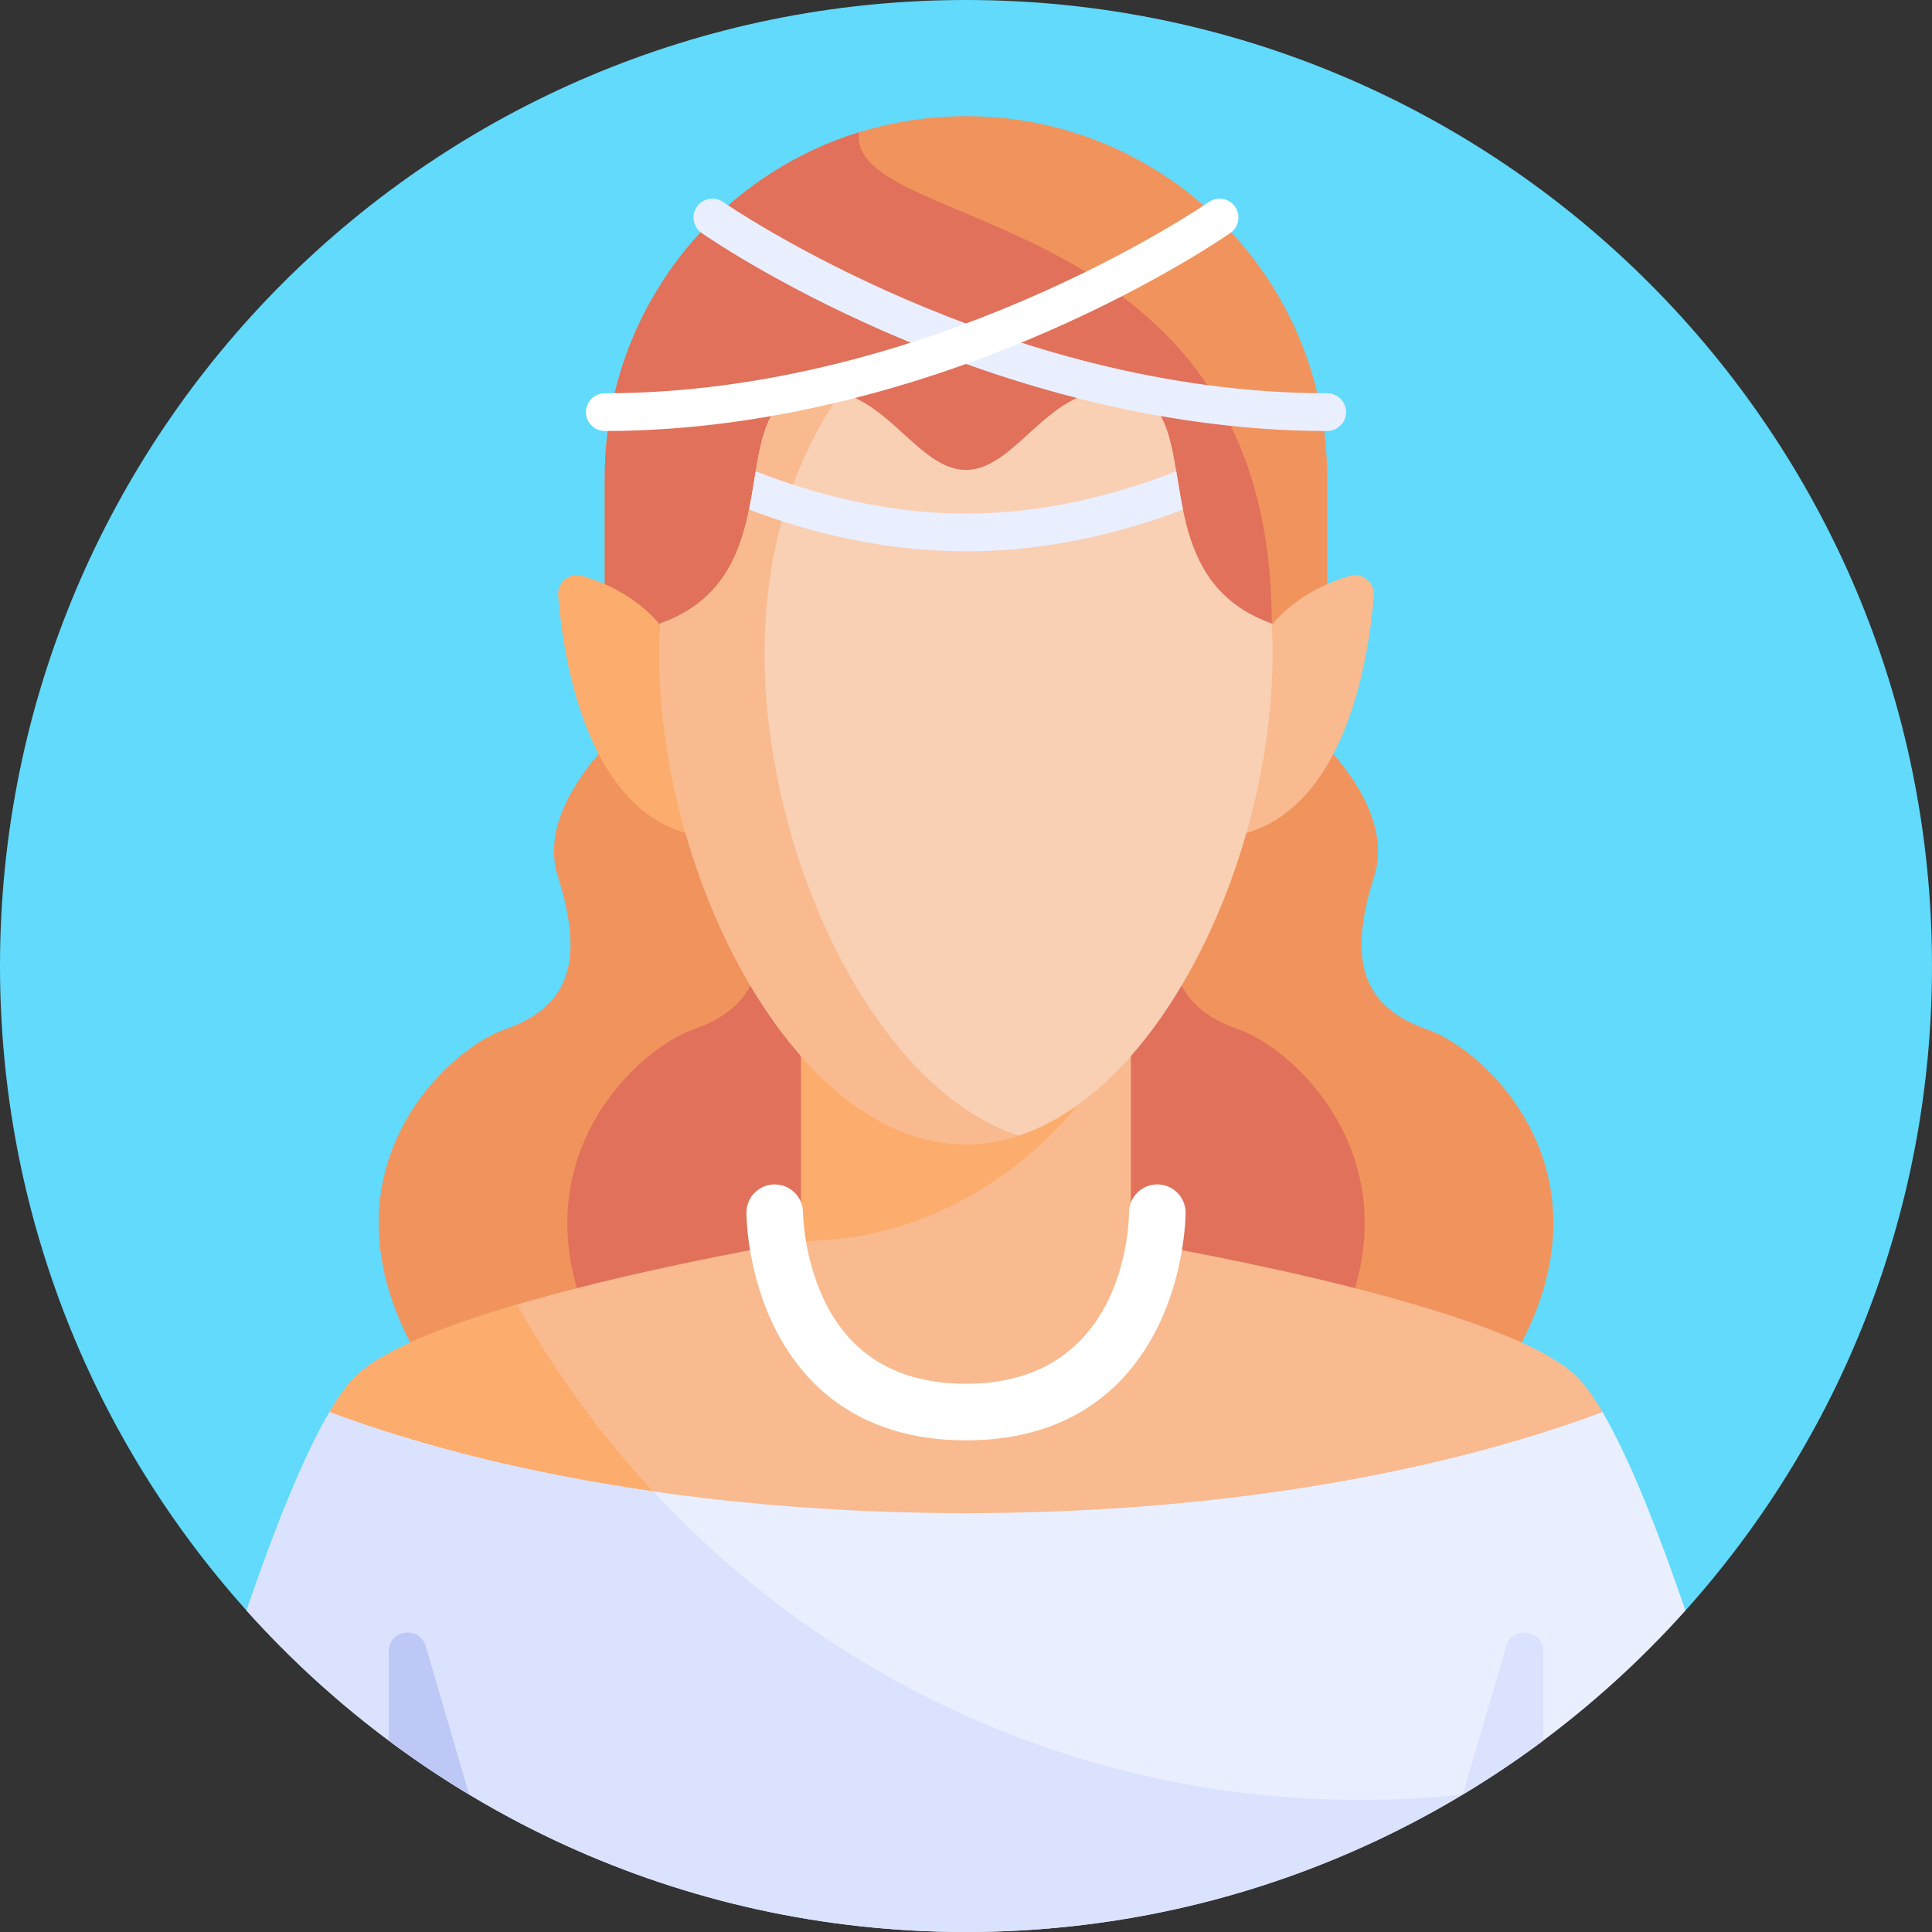 <?xml version="1.0"?>
<svg xmlns="http://www.w3.org/2000/svg" xmlns:xlink="http://www.w3.org/1999/xlink" xmlns:svgjs="http://svgjs.com/svgjs" version="1.1" width="512" height="512" x="0" y="0" viewBox="0 0 512 512" style="enable-background:new 0 0 512 512" xml:space="preserve" class=""><rect x="0" y="0" width="512" height="512" fill="#333333" stroke="none"/><g><g xmlns="http://www.w3.org/2000/svg"><g><path d="m446.662 426.814c40.621-45.31 65.338-105.172 65.338-170.814 0-141.385-114.615-256-256-256s-256 114.615-256 256c0 65.642 24.717 125.504 65.338 170.814z" fill="#61dafb" data-original="#ffdd40" style="" class=""/></g><g><path d="m351.723 176.278v-49.768c0-52.867-42.857-95.723-95.723-95.723-52.867 0-95.723 42.857-95.723 95.723v49.767h191.446z" fill="#f1935d" data-original="#f1935d" style="" class=""/></g><g><path d="m227.575 35.27.017-.196c-38.995 12.102-67.316 48.462-67.316 91.437v49.767h176.751v-11.035c.001-111.97-111.942-103.009-109.452-129.973z" fill="#e1715a" data-original="#e1715a" style=""/></g><g><path d="m378.319 272.846c-16.851-5.898-21.447-17.591-14.162-40.57s-26.508-47.057-26.508-47.057h-81.649-81.649s-33.793 24.078-26.508 47.057 2.689 34.672-14.162 40.57-56.681 43.686-14.809 98.834h137.128 137.128c41.872-55.148 2.042-92.935-14.809-98.834z" fill="#f1935d" data-original="#f1935d" style="" class=""/></g><g><path d="m328.319 272.846c-16.851-5.898-21.447-17.591-14.162-40.57s-26.508-47.057-26.508-47.057h-21.649-41.649s-33.793 24.078-26.508 47.057 2.689 34.672-14.162 40.57-56.681 43.686-14.809 98.834h97.128 77.128c41.872-55.148 2.042-92.935-14.809-98.834z" fill="#e1715a" data-original="#e1715a" style=""/></g><g><path d="m417 364c-22-19.425-117.305-35.119-117.305-35.119v-112.07h-87.39v112.07s-95.305 15.694-117.305 35.119c-2.447 2.161-5.03 5.672-7.689 10.207l48.689 52.607h240l48.69-52.606c-2.659-4.535-5.243-8.047-7.69-10.208z" fill="#f9ba8f" data-original="#f9ba8f" style=""/></g><g><path d="m137.024 345.719c-18.117 5.322-34.434 11.579-42.024 18.281-2.447 2.161-5.03 5.672-7.689 10.207l48.689 52.607h72.375c-29.151-21.604-53.552-49.254-71.351-81.095z" fill="#fcad6d" data-original="#fcad6d" style=""/></g><g><path d="m87.314 374.209c-7.172 12.231-14.893 31.901-21.977 52.605 46.871 52.282 114.92 85.186 190.663 85.186s143.792-32.904 190.662-85.186c-7.083-20.704-14.805-40.374-21.977-52.605-44.517 16.643-103.711 26.791-168.685 26.791s-124.168-10.148-168.686-26.791z" fill="#e9efff" data-original="#e9efff" style=""/></g><g><path d="m387.641 475.571c-8.881.934-17.892 1.429-27.021 1.429-74.077 0-140.79-31.474-187.531-81.769-32.072-4.614-61.169-11.823-85.775-21.022-7.172 12.231-14.893 31.901-21.977 52.605 46.871 52.282 114.92 85.186 190.663 85.186 48.147 0 93.175-13.312 131.641-36.429z" fill="#dae2fe" data-original="#dae2fe" style=""/></g><g><path d="m212.305 216.812v112.07c46.932 0 73.247-36.019 73.247-36.019l14.143-76.05h-87.39z" fill="#fcad6d" data-original="#fcad6d" style=""/></g><g><path d="m399.18 436.247-11.516 39.331c7.351-4.417 14.467-9.186 21.314-14.296v-23.629c0-5.78-8.174-6.953-9.798-1.406z" fill="#dae2fe" data-original="#dae2fe" style=""/></g><g><path d="m103.022 437.651v23.629c6.847 5.111 13.963 9.879 21.314 14.296l-11.516-39.331c-1.624-5.545-9.798-4.372-9.798 1.406z" fill="#bec8f7" data-original="#bec8f7" style="" class=""/></g><g><path d="m179.508 172.566s-5.646-14.209-25.205-19.941c-3.354-.983-6.657 1.708-6.382 5.193 1.352 17.078 7.948 61.076 40.069 64.145z" fill="#fcad6d" data-original="#fcad6d" style=""/></g><g><path d="m332.492 172.566s5.646-14.209 25.205-19.941c3.354-.983 6.657 1.708 6.382 5.193-1.352 17.078-7.948 61.076-40.069 64.145z" fill="#f9ba8f" data-original="#f9ba8f" style=""/></g><g><path d="m299.695 104.106c-20.721-5.146-29.418 20.426-43.695 20.426s-22.974-25.572-43.695-20.426c-20.677 5.135-2.058 48.549-37.333 61.137-.145 2.624-.222 5.284-.222 7.979 0 59.83 36.377 129.999 81.25 129.999s81.25-70.169 81.25-129.999c0-2.695-.077-5.354-.222-7.979-35.275-12.588-16.656-56.001-37.333-61.137z" fill="#f9d0b4" data-original="#f9d0b4" style=""/></g><g><path d="m202.613 173.222c0-27.415 7.641-51.295 20.234-69.13-3.166-.833-6.641-.954-10.542.015-20.677 5.135-2.058 48.549-37.333 61.137-.145 2.624-.222 5.284-.222 7.979 0 59.83 36.377 129.999 81.25 129.999 4.75 0 9.404-.794 13.931-2.271-38.235-12.479-67.318-74.233-67.318-127.729z" fill="#f9ba8f" data-original="#f9ba8f" style=""/></g><g><path d="m200.277 124.902c-.54 3.262-1.062 6.694-1.772 10.144 16.047 6.085 35.799 11.064 57.495 11.064s41.448-4.979 57.495-11.064c-.71-3.45-1.232-6.883-1.772-10.144-15.482 6.078-34.756 11.208-55.723 11.208s-40.241-5.13-55.723-11.208z" fill="#e9efff" data-original="#e9efff" style=""/></g><g><g><path d="m351.724 114.221c-47.018 0-89.561-14.252-116.971-26.208-29.682-12.947-48.062-25.742-48.829-26.28-2.261-1.585-2.809-4.701-1.225-6.962s4.703-2.81 6.963-1.227c.725.507 73.408 50.678 160.062 50.678 2.762 0 5 2.239 5 5s-2.239 4.999-5 4.999z" fill="#e9efff" data-original="#e9efff" style=""/></g></g><g><g><path d="m160.276 114.221c-2.762 0-5-2.239-5-5s2.238-5 5-5c86.653 0 159.337-50.171 160.062-50.678 2.26-1.583 5.379-1.034 6.963 1.227s1.036 5.377-1.225 6.962c-.768.538-19.147 13.333-48.829 26.28-27.41 11.957-69.953 26.209-116.971 26.209z" fill="#ffffff" data-original="#ffffff" style="" class=""/></g></g><g><g><path d="m256 381.709c-30.089 0-44.407-16.678-51.12-30.67-6.995-14.578-7.075-29.05-7.075-29.659 0-4.142 3.357-7.5 7.5-7.5 4.135 0 7.488 3.347 7.5 7.479.001.126.136 12.074 5.795 23.595 7.091 14.436 19.675 21.755 37.4 21.755 42.704 0 43.195-43.478 43.195-45.329 0-4.142 3.357-7.5 7.5-7.5s7.5 3.358 7.5 7.5c0 .609-.08 15.081-7.075 29.659-6.713 13.992-21.031 30.67-51.12 30.67zm-43.195-60.328h.01z" fill="#ffffff" data-original="#ffffff" style="" class=""/></g></g></g></g></svg>
